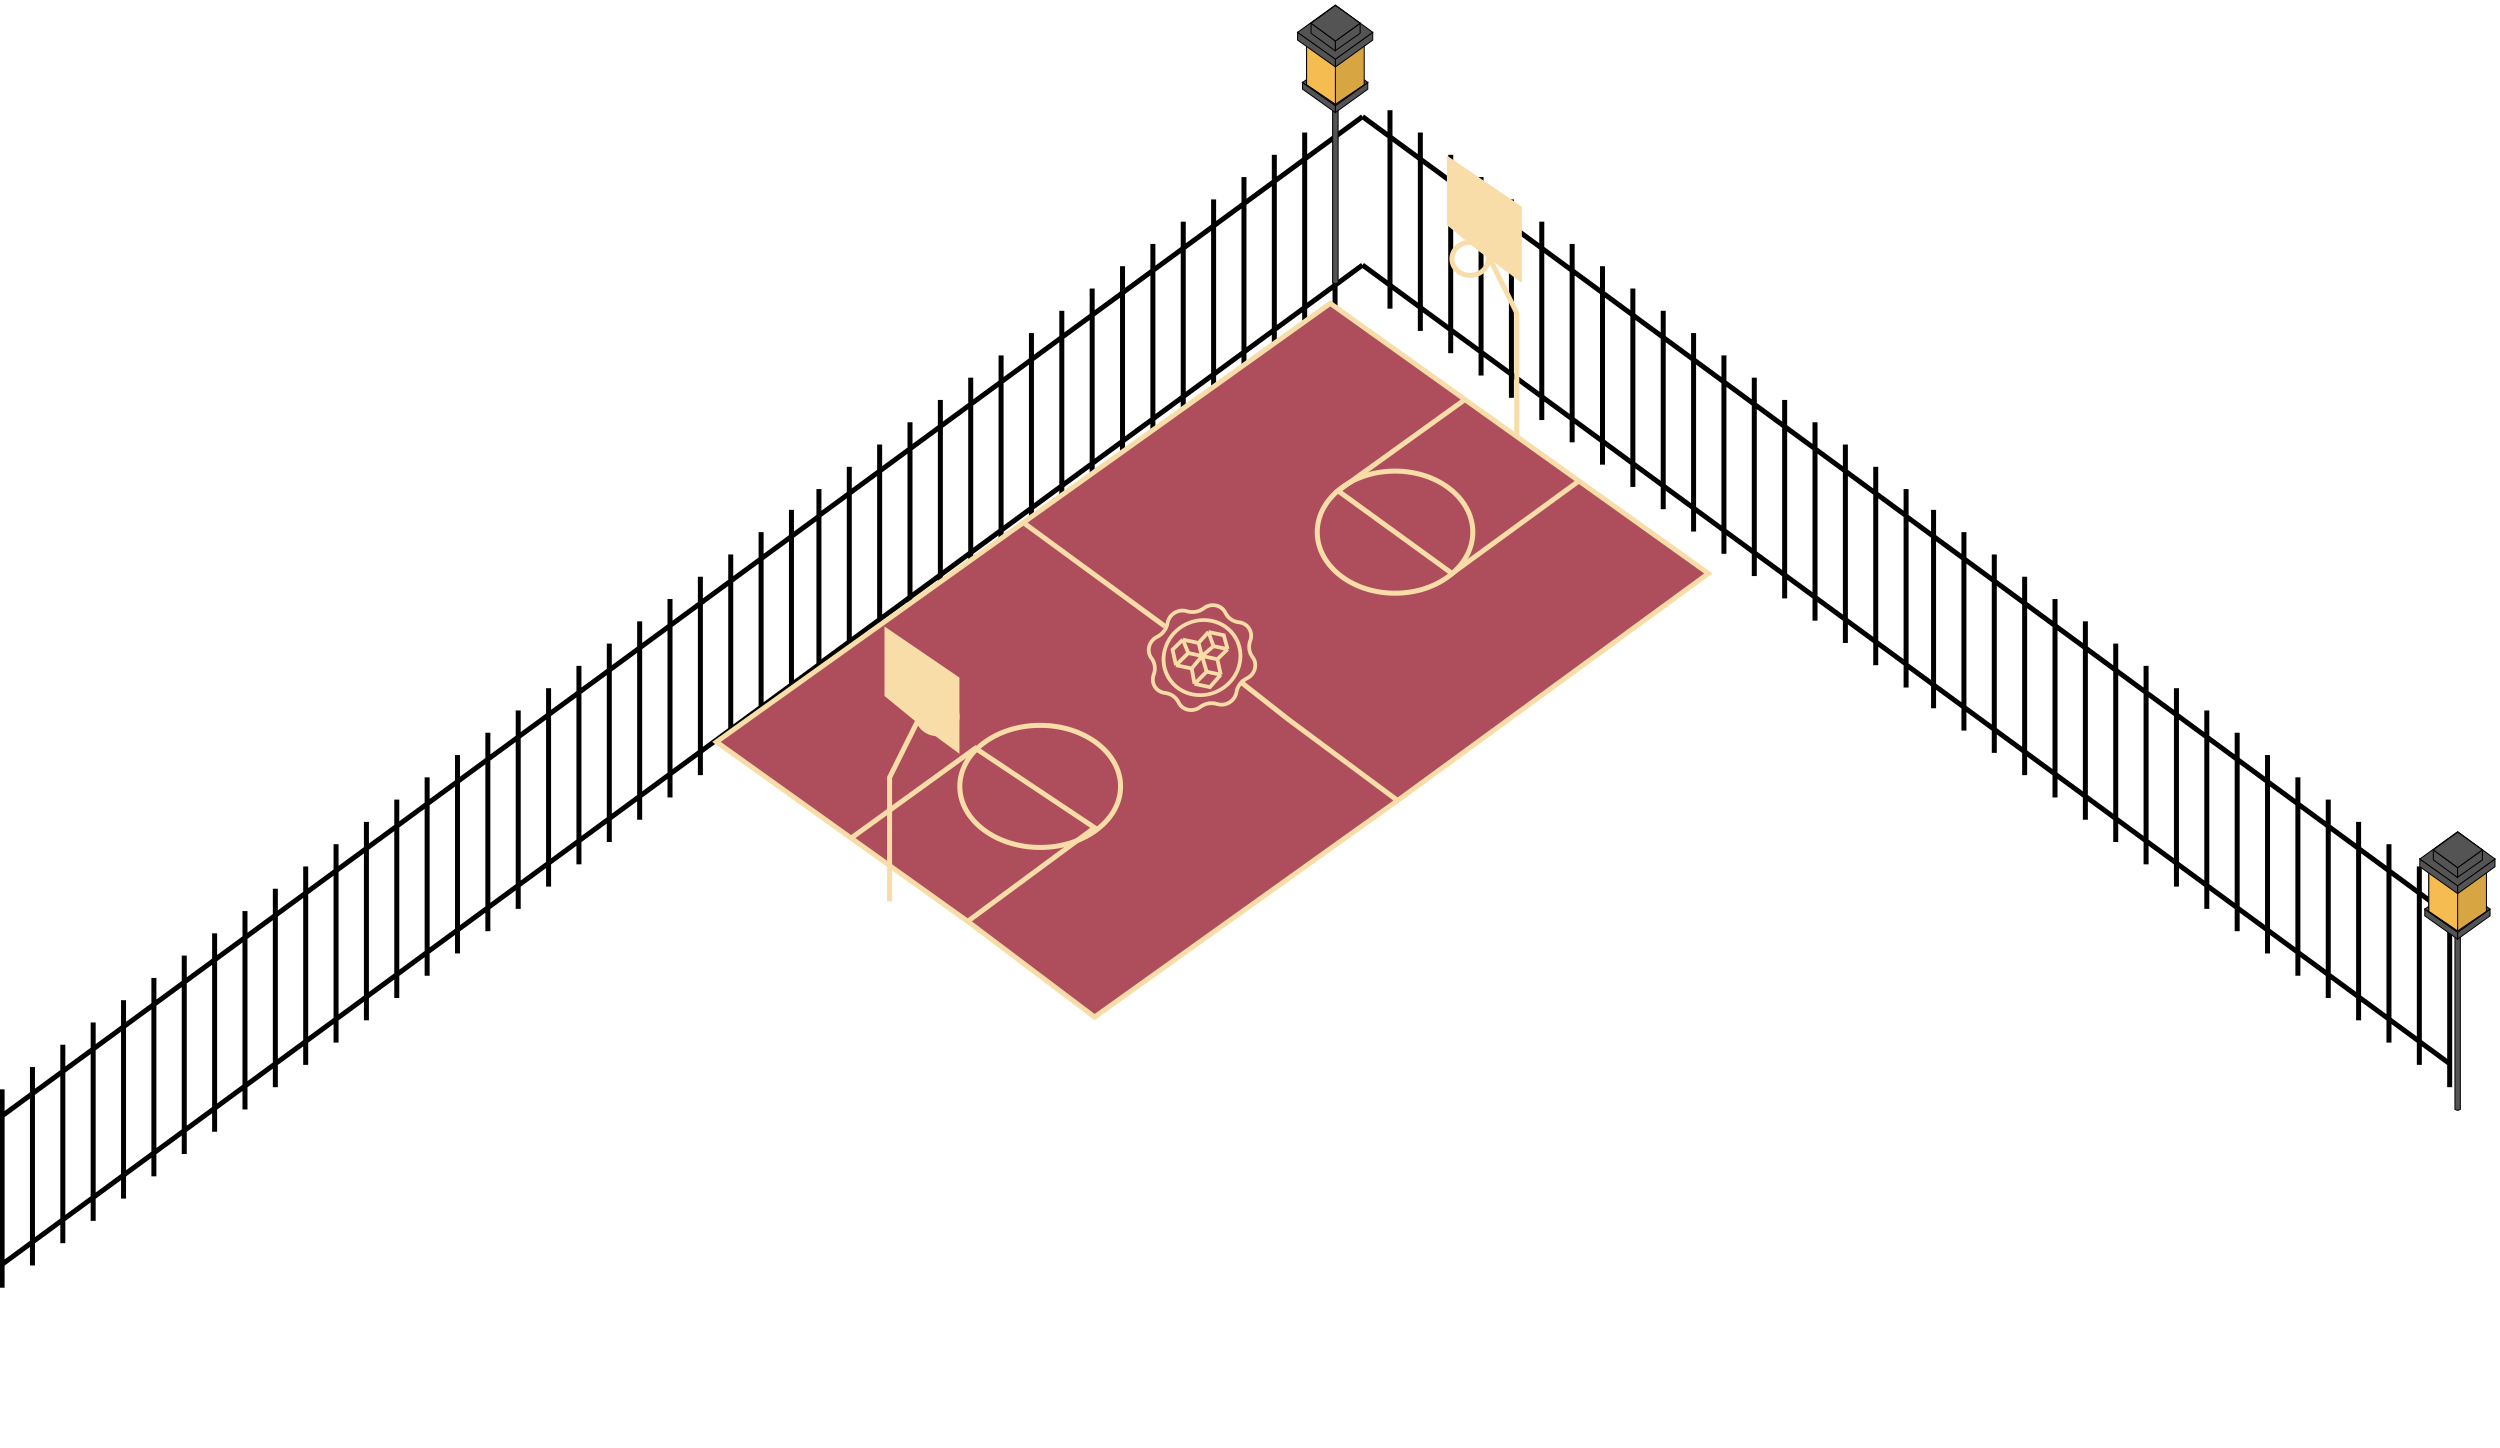 <svg width="499" height="289" viewBox="0 0 499 289" fill="none" xmlns="http://www.w3.org/2000/svg">
<path d="M277.44 22V27.301M277.44 27.301V56.927M277.44 27.301L271.958 23.277M277.44 27.301L283.5 31.75M277.44 56.927V61.605M277.44 56.927L271.958 52.902M277.44 56.927L283.5 61.375M301.68 39.794V45.095M301.68 45.095V74.721M301.68 45.095L295.62 40.647M301.68 45.095L307.739 49.544M301.68 74.721V79.398M301.68 74.721L295.62 70.272M301.68 74.721L307.739 79.169M283.5 26.448V31.75M283.5 31.75V61.375M283.5 31.75L289.56 36.198M283.5 61.375V66.053M283.5 61.375L289.56 65.824M307.739 44.242V49.544M307.739 49.544V79.169M307.739 49.544L313.799 53.992M307.739 79.169V83.847M307.739 79.169L313.799 83.618M289.56 30.897V36.198M289.56 36.198V65.824M289.56 36.198L295.62 40.647M289.56 65.824V70.502M289.56 65.824L295.62 70.272M319.859 53.139V58.441M319.859 58.441V88.066M319.859 58.441L313.799 53.992M319.859 58.441L325.919 62.889M319.859 88.066V92.744M319.859 88.066L313.799 83.618M319.859 88.066L325.919 92.515M295.62 35.345V40.647M295.62 40.647V70.272M295.62 70.272V74.95M331.979 62.036V67.338M331.979 67.338V96.963M331.979 67.338L325.919 62.889M331.979 67.338L338.039 71.786M331.979 96.963V101.641M331.979 96.963L325.919 92.515M331.979 96.963L338.039 101.412M313.799 48.691V53.992M313.799 53.992V83.618M313.799 83.618V88.295M350.158 75.382V80.683M350.158 80.683V110.308M350.158 80.683L344.098 76.234M350.158 80.683L356.218 85.131M350.158 110.308V114.986M350.158 110.308L344.098 105.86M350.158 110.308L356.218 114.757M325.919 57.588V62.889M325.919 62.889V92.515M325.919 92.515V97.192M356.218 79.83V85.131M356.218 85.131V114.757M356.218 85.131L362.278 89.58M356.218 114.757V119.435M356.218 114.757L362.278 119.205M338.039 66.485V71.786M338.039 71.786V101.412M338.039 71.786L344.098 76.234M338.039 101.412V106.089M338.039 101.412L344.098 105.86M362.278 84.278V89.58M362.278 89.58V119.205M362.278 89.58L368.338 94.028M362.278 119.205V123.883M362.278 119.205L368.338 123.654M344.098 70.933V76.234M344.098 76.234V105.86M344.098 105.86V110.538M374.398 93.175V98.477M374.398 98.477V128.102M374.398 98.477L368.338 94.028M374.398 98.477L380.458 102.925M374.398 128.102V132.78M374.398 128.102L368.338 123.654M374.398 128.102L380.458 132.551M380.458 97.624V102.925M380.458 102.925V132.551M380.458 132.551V137.228M368.338 88.727V94.028M368.338 94.028V123.654M368.338 123.654V128.332M385.94 101.772V107.073M385.94 107.073V136.698M385.94 107.073L380.458 103.048M385.94 107.073L392 111.521M385.94 136.698V141.376M385.94 136.698L380.458 132.674M385.94 136.698L392 141.147M410.18 119.565V124.867M410.18 124.867V154.492M410.18 124.867L404.12 120.418M410.18 124.867L416.239 129.315M410.18 154.492V159.17M410.18 154.492L404.12 150.044M410.18 154.492L416.239 158.941M392 106.22V111.521M392 111.521V141.147M392 111.521L398.06 115.97M392 141.147V145.825M392 141.147L398.06 145.595M416.239 124.014V129.315M416.239 129.315V158.941M416.239 129.315L422.299 133.764M416.239 158.941V163.618M416.239 158.941L422.299 163.389M398.06 110.668V115.97M398.06 115.97V145.595M398.06 115.97L404.12 120.418M398.06 145.595V150.273M398.06 145.595L404.12 150.044M428.359 132.911V138.212M428.359 138.212V167.838M428.359 138.212L422.299 133.764M428.359 138.212L434.419 142.661M428.359 167.838V172.515M428.359 167.838L422.299 163.389M428.359 167.838L434.419 172.286M404.12 115.117V120.418M404.12 120.418V150.044M404.12 150.044V154.722M440.479 141.808V147.109M440.479 147.109V176.735M440.479 147.109L434.419 142.661M440.479 147.109L446.539 151.558M440.479 176.735V181.412M440.479 176.735L434.419 172.286M440.479 176.735L446.539 181.183M422.299 128.462V133.764M422.299 133.764V163.389M422.299 163.389V168.067M458.658 155.153V160.454M458.658 160.454V190.08M458.658 160.454L452.598 156.006M458.658 160.454L464.718 164.903M458.658 190.08V194.758M458.658 190.08L452.598 185.632M458.658 190.08L464.718 194.528M434.419 137.359V142.661M434.419 142.661V172.286M434.419 172.286V176.964M464.718 159.601V164.903M464.718 164.903V194.528M464.718 164.903L470.778 169.351M464.718 194.528V199.206M464.718 194.528L470.778 198.977M446.539 146.256V151.558M446.539 151.558V181.183M446.539 151.558L452.598 156.006M446.539 181.183V185.861M446.539 181.183L452.598 185.632M470.778 164.05V169.351M470.778 169.351V198.977M470.778 169.351L476.838 173.8M470.778 198.977V203.655M470.778 198.977L476.838 203.425M452.598 150.705V156.006M452.598 156.006V185.632M452.598 185.632V190.309M482.898 172.947V178.248M482.898 178.248V207.874M482.898 178.248L476.838 173.8M482.898 178.248L488.958 182.697M482.898 207.874V212.552M482.898 207.874L476.838 203.425M482.898 207.874L488.958 212.322M488.958 177.395V182.697M488.958 182.697V212.322M488.958 212.322V217M476.838 168.498V173.8M476.838 173.8V203.425M476.838 203.425V208.103" stroke="black"/>
<path d="M266.475 22V27.301M266.475 27.301V56.927M266.475 27.301L271.958 23.277M266.475 27.301L260.415 31.75M266.475 56.927V61.605M266.475 56.927L271.958 52.902M266.475 56.927L260.415 61.375M242.235 39.794V45.095M242.235 45.095V74.721M242.235 45.095L248.295 40.647M242.235 45.095L236.176 49.544M242.235 74.721V79.398M242.235 74.721L248.295 70.272M242.235 74.721L236.176 79.169M260.415 26.448V31.75M260.415 31.75V61.375M260.415 31.75L254.355 36.198M260.415 61.375V66.053M260.415 61.375L254.355 65.824M236.176 44.242V49.544M236.176 49.544V79.169M236.176 49.544L230.116 53.992M236.176 79.169V83.847M236.176 79.169L230.116 83.618M254.355 30.897V36.198M254.355 36.198V65.824M254.355 36.198L248.295 40.647M254.355 65.824V70.502M254.355 65.824L248.295 70.272M224.056 53.139V58.441M224.056 58.441V88.066M224.056 58.441L230.116 53.992M224.056 58.441L217.996 62.889M224.056 88.066V92.744M224.056 88.066L230.116 83.618M224.056 88.066L217.996 92.515M248.295 35.345V40.647M248.295 40.647V70.272M248.295 70.272V74.95M211.936 62.036V67.338M211.936 67.338V96.963M211.936 67.338L217.996 62.889M211.936 67.338L205.876 71.786M211.936 96.963V101.641M211.936 96.963L217.996 92.515M211.936 96.963L205.876 101.412M230.116 48.691V53.992M230.116 53.992V83.618M230.116 83.618V88.295M193.757 75.382V80.683M193.757 80.683V110.308M193.757 80.683L199.817 76.234M193.757 80.683L187.697 85.131M193.757 110.308V114.986M193.757 110.308L199.817 105.86M193.757 110.308L187.697 114.757M217.996 57.588V62.889M217.996 62.889V92.515M217.996 92.515V97.192M187.697 79.83V85.131M187.697 85.131V114.757M187.697 85.131L181.637 89.58M187.697 114.757V119.435M187.697 114.757L181.637 119.205M205.876 66.485V71.786M205.876 71.786V101.412M205.876 71.786L199.817 76.234M205.876 101.412V106.089M205.876 101.412L199.817 105.86M181.637 84.278V89.58M181.637 89.58V119.205M181.637 89.58L175.577 94.028M181.637 119.205V123.883M181.637 119.205L175.577 123.654M199.817 70.933V76.234M199.817 76.234V105.86M199.817 105.86V110.538M169.517 93.175V98.477M169.517 98.477V128.102M169.517 98.477L175.577 94.028M169.517 98.477L163.458 102.925M169.517 128.102V132.78M169.517 128.102L175.577 123.654M169.517 128.102L163.458 132.551M163.458 97.624V102.925M163.458 102.925V132.551M163.458 132.551V137.228M175.577 88.727V94.028M175.577 94.028V123.654M175.577 123.654V128.332M157.975 101.772V107.073M157.975 107.073V136.698M157.975 107.073L163.458 103.048M157.975 107.073L151.915 111.521M157.975 136.698V141.376M157.975 136.698L163.458 132.674M157.975 136.698L151.915 141.147M133.735 119.565V124.867M133.735 124.867V154.492M133.735 124.867L139.795 120.418M133.735 124.867L127.676 129.315M133.735 154.492V159.17M133.735 154.492L139.795 150.044M133.735 154.492L127.676 158.941M151.915 106.22V111.521M151.915 111.521V141.147M151.915 111.521L145.855 115.97M151.915 141.147V145.825M151.915 141.147L145.855 145.595M127.676 124.014V129.315M127.676 129.315V158.941M127.676 129.315L121.616 133.764M127.676 158.941V163.618M127.676 158.941L121.616 163.389M145.855 110.668V115.97M145.855 115.97V145.595M145.855 115.97L139.795 120.418M145.855 145.595V150.273M145.855 145.595L139.795 150.044M115.556 132.911V138.212M115.556 138.212V167.838M115.556 138.212L121.616 133.764M115.556 138.212L109.496 142.661M115.556 167.838V172.515M115.556 167.838L121.616 163.389M115.556 167.838L109.496 172.286M139.795 115.117V120.418M139.795 120.418V150.044M139.795 150.044V154.722M103.436 141.808V147.109M103.436 147.109V176.735M103.436 147.109L109.496 142.661M103.436 147.109L97.376 151.557M103.436 176.735V181.412M103.436 176.735L109.496 172.286M103.436 176.735L97.376 181.183M121.616 128.462V133.764M121.616 133.764V163.389M121.616 163.389V168.067M85.257 155.153V160.454M85.257 160.454V190.08M85.257 160.454L91.317 156.006M85.257 160.454L79.197 164.903M85.257 190.08V194.758M85.257 190.08L91.317 185.632M85.257 190.08L79.197 194.528M109.496 137.359V142.661M109.496 142.661V172.286M109.496 172.286V176.964M79.197 159.601V164.903M79.197 164.903V194.528M79.197 164.903L73.137 169.351M79.197 194.528V199.206M79.197 194.528L73.137 198.977M97.376 146.256V151.557M97.376 151.557V181.183M97.376 151.557L91.317 156.006M97.376 181.183V185.861M97.376 181.183L91.317 185.632M73.137 164.05V169.351M73.137 169.351V198.977M73.137 169.351L67.077 173.8M73.137 198.977V203.655M73.137 198.977L67.077 203.425M91.317 150.705V156.006M91.317 156.006V185.632M91.317 185.632V190.309M61.017 172.947V178.248M61.017 178.248V207.874M61.017 178.248L67.077 173.8M61.017 178.248L54.958 182.697M61.017 207.874V212.552M61.017 207.874L67.077 203.425M61.017 207.874L54.958 212.322M54.958 177.395V182.697M54.958 182.697V212.322M54.958 182.697L48.898 187.145M54.958 212.322V217M54.958 212.322L48.898 216.771M67.077 168.498V173.8M67.077 173.8V203.425M67.077 203.425V208.103M36.778 190.741V196.042M36.778 196.042V225.668M36.778 196.042L42.838 191.594M36.778 196.042L30.718 200.491M36.778 225.668V230.345M36.778 225.668L42.838 221.219M36.778 225.668L30.718 230.116M30.718 195.189V200.491M30.718 200.491V230.116M30.718 200.491L24.658 204.939M30.718 230.116V234.794M30.718 230.116L24.658 234.565M48.898 181.844V187.145M48.898 187.145V216.771M48.898 187.145L42.838 191.594M48.898 216.771V221.448M48.898 216.771L42.838 221.219M18.599 204.086V209.387M18.599 209.387V239.013M18.599 209.387L24.658 204.939M18.599 209.387L12.539 213.836M18.599 239.013V243.691M18.599 239.013L24.658 234.565M18.599 239.013L12.539 243.461M42.838 186.292V191.594M42.838 191.594V221.219M42.838 221.219V225.897M6.479 212.983V218.284M6.479 218.284V247.91M6.479 218.284L12.539 213.836M6.479 218.284L0.419 222.733M6.479 247.91V252.588M6.479 247.91L12.539 243.461M6.479 247.91L0.419 252.358M24.658 199.638V204.939M24.658 204.939V234.565M24.658 234.565V239.242M-11.701 226.328V231.63M-11.701 231.63V261.255M-11.701 231.63L-5.641 227.181M-11.701 231.63L-17.761 236.078M-11.701 261.255V265.933M-11.701 261.255L-5.641 256.807M-11.701 261.255L-17.761 265.704M12.539 208.535V213.836M12.539 213.836V243.461M12.539 243.461V248.139M-17.761 230.777V236.078M-17.761 236.078V265.704M-17.761 236.078L-23.82 240.527M-17.761 265.704V270.382M-17.761 265.704L-23.82 270.152M0.419 217.431V222.733M0.419 222.733V252.358M0.419 222.733L-5.641 227.181M0.419 252.358V257.036M0.419 252.358L-5.641 256.807M-23.82 235.225V240.527M-23.82 240.527V270.152M-23.82 240.527L-29.88 244.975M-23.82 270.152V274.83M-23.82 270.152L-29.88 274.601M-5.641 221.88V227.181M-5.641 227.181V256.807M-5.641 256.807V261.485M-35.94 244.122V249.424M-35.94 249.424V279.049M-35.94 249.424L-29.88 244.975M-35.94 249.424L-42 253.872M-35.94 279.049V283.727M-35.94 279.049L-29.88 274.601M-35.94 279.049L-42 283.498M-42 248.571V253.872M-42 253.872V283.498M-42 283.498V288.175M-29.88 239.674V244.975M-29.88 244.975V274.601M-29.88 274.601V279.278" stroke="black"/>
<path d="M265.522 60.545L204.261 104.313L143 148.082L169.883 167.286L193.146 183.904L218.478 203L278.963 159.785L341 114.463L315.151 95.998L292.405 79.748L265.522 60.545Z" fill="#AE4E5C"/>
<path d="M204.261 104.313L265.522 60.545L292.405 79.748M204.261 104.313L143 148.082L169.883 167.286M204.261 104.313L232.5 125M278.963 159.785L218.478 203L193.146 183.904M278.963 159.785L341 114.463L315.151 95.998M278.963 159.785L257.032 143.5L247.5 136M315.151 95.998L289.82 114.463L267.073 97.97L292.405 79.748M315.151 95.998L292.405 79.748M169.883 167.286L194.697 149.351L218.478 165.209L193.146 183.904M169.883 167.286L193.146 183.904" stroke="#F9DDA8"/>
<path d="M191.578 156.963C191.578 160.278 193.329 163.314 196.228 165.537C199.127 167.76 203.154 169.15 207.621 169.15C212.089 169.15 216.116 167.76 219.015 165.537C221.913 163.314 223.665 160.278 223.665 156.963C223.665 153.648 221.913 150.612 219.015 148.389C216.116 146.166 212.089 144.776 207.621 144.776C203.154 144.776 199.127 146.166 196.228 148.389C193.329 150.612 191.578 153.648 191.578 156.963Z" stroke="#F9DDA8"/>
<path d="M262.92 106.217C262.92 112.844 269.756 118.403 278.446 118.403C287.136 118.403 293.973 112.844 293.973 106.217C293.973 99.589 287.136 94.03 278.446 94.03C269.756 94.03 262.92 99.589 262.92 106.217Z" stroke="#F9DDA8"/>
<path d="M289.303 44.687L295.506 49.761L303.261 55.47V41.515L289.303 32V44.687Z" fill="#F9DDA8"/>
<path d="M302.744 87.187V62.448L297.057 51.03M295.506 49.761L289.303 44.687V32L303.261 41.515V55.47L295.506 49.761Z" stroke="#F9DDA8"/>
<path d="M289.803 51.664C289.803 53.452 291.391 54.97 293.439 54.97C295.487 54.97 297.074 53.452 297.074 51.664C297.074 49.877 295.487 48.358 293.439 48.358C291.391 48.358 289.803 49.877 289.803 51.664Z" stroke="#F9DDA8"/>
<path d="M183.294 143.079C183.294 144.881 184.966 146.443 187.162 146.443C189.357 146.443 191.03 144.881 191.03 143.079C191.03 141.278 189.357 139.716 187.162 139.716C184.966 139.716 183.294 141.278 183.294 143.079Z" stroke="#F9DDA8"/>
<path d="M177.044 138.682L183.247 143.757L191.002 149.466V135.511L177.044 125.996V138.682Z" fill="#F9DDA8"/>
<path d="M177.561 179.914V155.175L183.247 143.757M183.247 143.757L177.044 138.682V125.996L191.002 135.511V149.466L183.247 143.757Z" stroke="#F9DDA8"/>
<circle cx="7.963" cy="7.963" r="7.588" transform="matrix(-0.978 -0.208 -0.259 0.966 249.769 125.224)" stroke="#F9DDA8" stroke-width="0.75"/>
<path d="M244.592 122.313C243.835 120.738 241.76 120.297 240.287 121.398C239.302 122.134 238.029 122.359 236.892 121.999C235.19 121.461 233.335 122.598 233.043 124.358C232.847 125.535 232.068 126.567 230.966 127.11C229.316 127.923 228.767 129.972 229.827 131.361C230.535 132.29 230.707 133.523 230.284 134.652C229.653 136.341 230.732 138.101 232.523 138.305C233.72 138.441 234.742 139.154 235.247 140.207C236.004 141.782 238.078 142.223 239.552 141.122C240.537 140.386 241.81 140.16 242.947 140.521C244.648 141.059 246.504 139.922 246.796 138.161C246.992 136.985 247.77 135.953 248.873 135.41C250.523 134.597 251.072 132.548 250.012 131.159C249.304 130.23 249.132 128.997 249.554 127.868C250.186 126.179 249.107 124.419 247.316 124.215C246.119 124.079 245.097 123.366 244.592 122.313Z" stroke="#F9DDA8" stroke-width="0.75"/>
<path d="M245.035 129.568L244.267 126.792L241.207 126.142M245.035 129.568L242.984 131.579L243.668 134.67M245.035 129.568L242.213 128.969M243.668 134.67L241.491 137.152L238.431 136.501M243.668 134.67L240.846 134.07M238.431 136.501L240.846 134.07M238.431 136.501L237.866 133.436M240.846 134.07L239.924 130.929M239.924 130.929L242.213 128.969M239.924 130.929L237.866 133.436M239.924 130.929L237.182 130.346M239.924 130.929L242.865 131.554M239.924 130.929L239.233 128.335M242.213 128.969L241.207 126.142M241.207 126.142L239.233 128.335M239.233 128.335L236.094 127.668M236.094 127.668L234.043 129.679L234.727 132.769M236.094 127.668L237.182 130.346M234.727 132.769L237.866 133.436M234.727 132.769L237.182 130.346" stroke="#F9DDA8" stroke-width="0.75"/>
<path d="M267.084 20.637H266.006V56.452L266.545 56.636L267.084 56.452V20.637Z" fill="#545454" stroke="black" stroke-width="0.2"/>
<path d="M273.012 17.801L266.539 22.458V21.038L273.012 16.459V17.801Z" fill="#545454" stroke="black" stroke-width="0.2"/>
<path d="M266.539 22.458L259.988 17.801V16.459L266.539 21.038V22.458Z" fill="#545454" stroke="black" stroke-width="0.2"/>
<path d="M273.012 16.459L266.539 21.116L259.988 16.459L266.539 11.723L273.012 16.459Z" fill="#545454" stroke="black" stroke-width="0.2"/>
<path d="M272.293 16.909V6.909H260.796V16.909L266.545 20.818L272.293 16.909Z" fill="#D8A543" stroke="black" stroke-width="0.2"/>
<path d="M260.796 6.909V16.909L266.545 20.818V6.909H260.796Z" fill="#F4BC51" stroke="black" stroke-width="0.2"/>
<path d="M266.545 13.364L259 8V6.455L266.545 11.727V13.364Z" fill="#545454" stroke="black" stroke-width="0.2"/>
<path d="M274 8L266.545 13.364V11.727L274 6.455V8Z" fill="#545454" stroke="black" stroke-width="0.2"/>
<path d="M274 6.455L266.545 11.818L259 6.455L266.545 1L274 6.455Z" fill="#545454" stroke="black" stroke-width="0.2"/>
<path d="M261.695 6.636V4.636L266.545 8.182V10.182L261.695 6.636Z" fill="#545454" stroke="black" stroke-width="0.2"/>
<path d="M271.485 6.636V4.636L266.545 8.182V10.091L271.485 6.636Z" fill="#545454" stroke="black" stroke-width="0.2"/>
<path d="M261.695 4.636L266.545 8.182L271.485 4.636L266.545 1.091L261.695 4.636Z" fill="#545454" stroke="black" stroke-width="0.2"/>
<path d="M491.084 185.636H490.006V221.452L490.545 221.636L491.084 221.452V185.636Z" fill="#545454" stroke="black" stroke-width="0.2"/>
<path d="M497.012 182.801L490.539 187.458V186.038L497.012 181.459V182.801Z" fill="#545454" stroke="black" stroke-width="0.2"/>
<path d="M490.539 187.458L483.988 182.801V181.459L490.539 186.038V187.458Z" fill="#545454" stroke="black" stroke-width="0.2"/>
<path d="M497.012 181.459L490.539 186.116L483.988 181.459L490.539 176.723L497.012 181.459Z" fill="#545454" stroke="black" stroke-width="0.2"/>
<path d="M496.293 181.909V171.909H484.796V181.909L490.545 185.818L496.293 181.909Z" fill="#D8A543" stroke="black" stroke-width="0.2"/>
<path d="M484.796 171.909V181.909L490.545 185.818V171.909H484.796Z" fill="#F4BC51" stroke="black" stroke-width="0.2"/>
<path d="M490.545 178.364L483 173V171.455L490.545 176.727V178.364Z" fill="#545454" stroke="black" stroke-width="0.2"/>
<path d="M498 173L490.545 178.364V176.727L498 171.455V173Z" fill="#545454" stroke="black" stroke-width="0.2"/>
<path d="M498 171.455L490.545 176.818L483 171.455L490.545 166L498 171.455Z" fill="#545454" stroke="black" stroke-width="0.2"/>
<path d="M485.695 171.636V169.636L490.545 173.182V175.182L485.695 171.636Z" fill="#545454" stroke="black" stroke-width="0.2"/>
<path d="M495.485 171.636V169.636L490.545 173.182V175.091L495.485 171.636Z" fill="#545454" stroke="black" stroke-width="0.2"/>
<path d="M485.695 169.636L490.545 173.182L495.485 169.636L490.545 166.091L485.695 169.636Z" fill="#545454" stroke="black" stroke-width="0.2"/>
</svg>
